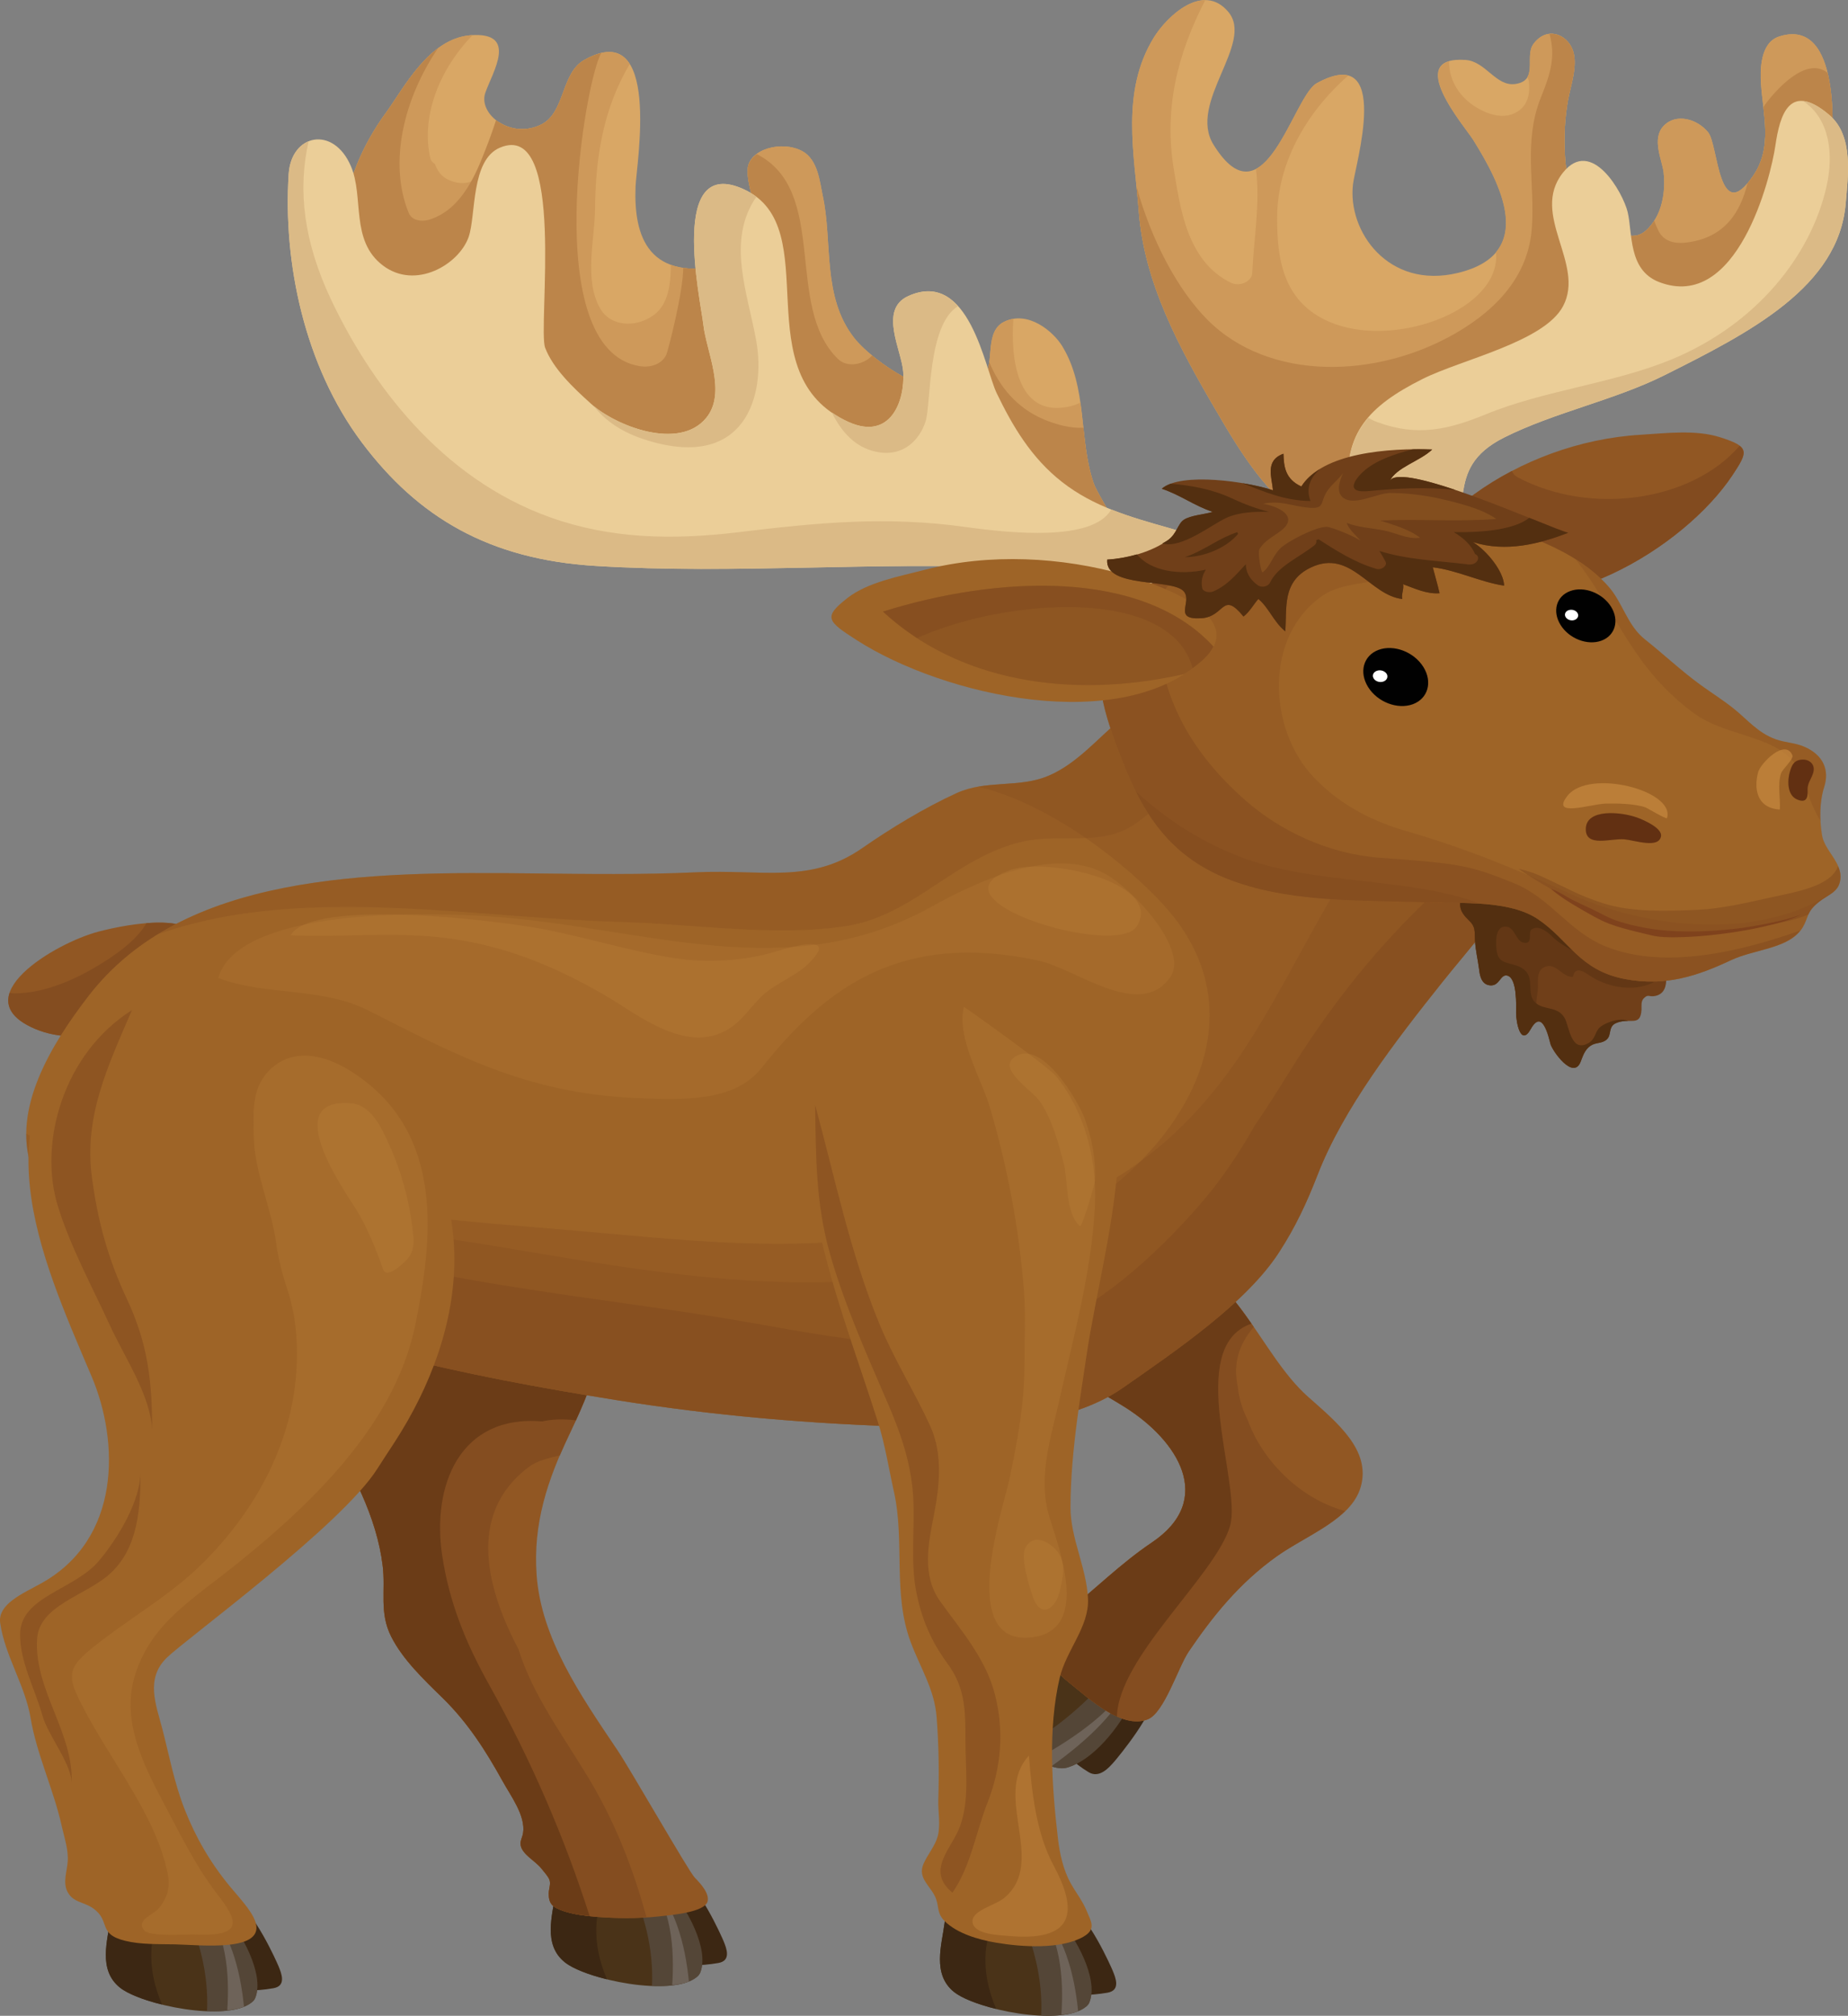 <?xml version="1.0" encoding="utf-8"?>
<!-- Generator: Adobe Illustrator 15.0.0, SVG Export Plug-In . SVG Version: 6.00 Build 0)  -->
<!DOCTYPE svg PUBLIC "-//W3C//DTD SVG 1.1//EN" "http://www.w3.org/Graphics/SVG/1.1/DTD/svg11.dtd">
<svg version="1.1" id="Layer_1" xmlns="http://www.w3.org/2000/svg" xmlns:xlink="http://www.w3.org/1999/xlink" x="0px" y="0px"
	 width="307.319px" height="335.069px" viewBox="0 0 307.319 335.069" enable-background="new 0 0 307.319 335.069"
	 xml:space="preserve">
<rect x="0" y="0" width="307.319" height="335.069" fill="#808080" stroke="none"/>
<g>
	<path fill="#915723" d="M5.928,171.06c3.774,1.586,8.833,1.662,12.201-0.116c5.732-3.013,14.284-7.001,15.124-12.845
		c0.991-6.941-11.762-4.593-16.898-3.238C9.129,156.756-6.296,165.948,5.928,171.06z"/>
	<path fill="#844D20" d="M2.434,165.119c5.519-0.026,10.995-2.76,15.068-5.359c2.553-1.632,5.438-3.809,6.838-6.312
		c4.864-0.386,9.521,0.359,8.913,4.65c-0.84,5.844-9.392,9.832-15.124,12.845c-3.368,1.778-8.427,1.702-12.201,0.116
		c-4.05-1.69-5.056-3.84-4.337-6.026C1.857,165.093,2.13,165.119,2.434,165.119z"/>
	<g>
		<g>
			<path fill="#3C2713" d="M120.312,322.613c0.5,1.221,1.345,3.296-0.86,3.679c-12.808,2.224-13.862-6.452-13.906-10.845
				c-0.021-3.029,3.293-5.913,7.129-4.059C116.167,313.071,120.111,322.135,120.312,322.613z"/>
			<path fill="#4A3318" d="M115.883,328.618c-4.145,3.403-18.392,0.442-21.973-2.461c-3.65-2.951-2.022-7.819-1.555-11.392
				c0.296-2.226-0.049-3.122,3.138-3.354c2.661-0.193,5.313,0.789,8.003,0.626c3.816-0.261,5.348-0.912,7.875,1.922
				c2.787,3.112,6.595,9.981,5.101,13.874C116.357,328.142,116.15,328.397,115.883,328.618z"/>
			<path fill="#3C2713" d="M92.356,314.766c0.296-2.226-0.049-3.122,3.138-3.354c2.179-0.147,4.351,0.436,6.539,0.581
				c-1.765,2.405-2.682,5.459-2.829,7.566c-0.245,3.326,0.456,6.451,1.735,9.453c-3.069-0.768-5.74-1.81-7.028-2.854
				C90.26,323.206,91.888,318.338,92.356,314.766z"/>
			<path opacity="0.67" fill="#5A5046" d="M104.285,311.965c3.237-0.264,4.756-0.633,7.087,1.994
				c2.787,3.112,6.595,9.981,5.101,13.874c-0.115,0.309-0.322,0.564-0.589,0.785c-1.491,1.223-4.309,1.626-7.458,1.493
				C108.71,323.912,107.152,317.917,104.285,311.965z"/>
			<path fill="#6E6359" d="M107.613,311.832c0.034,0.008,0.065-0.007,0.094,0c4.562,4.853,6.23,11.272,6.857,17.545
				c-0.773,0.305-1.739,0.48-2.776,0.587C112.2,323.662,111.614,316.957,107.613,311.832z"/>
		</g>
		<path fill="#915723" d="M97.167,232.902c-0.797,1.931-1.644,3.756-2.442,5.426c-3.715,7.735-6.093,14.963-5.484,23.459
			c0.75,10.537,7.267,19.971,13.461,29.159c2.079,3.09,11.838,20.122,12.821,21.14c0.968,0.979,2.478,2.621,2.151,3.962
			c-0.462,1.845-6.222,2.29-8.104,2.504c-3.497,0.374-7.077,0.338-10.593,0.054c-1.691-0.146-3.558-0.399-5.103-0.894
			c-2.021-0.658-2.635-1.265-2.615-2.997c0.001-0.69,0.351-1.513,0.133-2.201c-0.202-0.615-0.887-1.315-1.305-1.861
			c-1.005-1.325-3.273-2.387-3.504-3.983c-0.101-0.709,0.311-1.323,0.41-1.995c0.421-2.889-2.013-6.086-3.467-8.712
			c-2.667-4.819-5.682-9.589-9.919-13.727c-3.247-3.173-6.642-6.418-8.558-10.217c-2.014-3.995-0.897-7.657-1.408-11.771
			c-0.992-8.095-5.043-15.727-9.533-23.021c-4.203-6.832-8.707-13.646-14.803-19.639c-2.203-2.156-4.905-3.473-5.658-6.292
			c-3.529-13.186,21.06-21.618,34.864-19.736c11.313,1.536,22.025,9.39,28.329,16.486
			C102.907,214.869,100.519,224.769,97.167,232.902z"/>
		<path fill="#844D20" d="M68.511,191.561c11.313,1.536,22.025,9.39,28.329,16.486c0.383,0.411,0.717,0.848,1.029,1.294
			c0.012,0.003,0.022,0.032,0.028,0.035c0.887,1.273,1.505,2.616,1.935,4.023c1.232,4.368,0,8.894-0.972,13.468
			c-0.12,0.536-0.137,1.128-0.105,1.739c-0.479,1.465-1.014,2.908-1.589,4.296c-0.797,1.931-1.644,3.756-2.442,5.426
			c-0.583,1.207-1.107,2.403-1.624,3.583c-1.892,0.458-3.822,0.896-5.187,1.942c-10.529,7.956-6.769,20.651-1.669,30.336
			c2.302,7.51,7.509,14.49,11.705,21.474c4.48,7.479,7.412,15.177,9.568,23.043c-2.848,0.183-5.715,0.132-8.542-0.101
			c-1.691-0.146-3.558-0.399-5.103-0.894c-2.021-0.658-2.635-1.265-2.615-2.997c0.001-0.69,0.351-1.513,0.133-2.201
			c-0.202-0.615-0.887-1.315-1.305-1.861c-1.005-1.325-3.273-2.387-3.504-3.983c-0.101-0.709,0.311-1.323,0.41-1.995
			c0.421-2.889-2.013-6.086-3.467-8.712c-2.667-4.819-5.682-9.589-9.919-13.727c-3.247-3.173-6.642-6.418-8.558-10.217
			c-2.014-3.995-0.897-7.657-1.408-11.771c-0.992-8.095-5.043-15.727-9.533-23.021c-4.203-6.832-8.707-13.646-14.803-19.639
			c-2.203-2.156-4.905-3.473-5.658-6.292C30.118,198.111,54.707,189.679,68.511,191.561z"/>
		<path fill="#6B3C17" d="M68.511,191.561c11.313,1.536,22.025,9.39,28.329,16.486c6.066,6.822,3.679,16.722,0.326,24.855
			c-0.453,1.093-0.924,2.153-1.391,3.187c-2.11-0.26-3.971-0.186-5.612,0.178c-13.765-1.154-18.35,10.702-16.634,22.241
			c1.155,7.716,3.837,14.426,7.8,21.508c6.981,12.516,12.521,25.337,16.728,38.482c-1.434-0.16-2.915-0.383-4.184-0.786
			c-2.021-0.658-2.635-1.265-2.615-2.997c0.001-0.69,0.351-1.513,0.133-2.201c-0.202-0.615-0.887-1.315-1.305-1.861
			c-1.005-1.325-3.273-2.387-3.504-3.983c-0.101-0.709,0.311-1.323,0.41-1.995c0.421-2.889-2.013-6.086-3.467-8.712
			c-2.667-4.819-5.682-9.589-9.919-13.727c-3.247-3.173-6.642-6.418-8.558-10.217c-2.014-3.995-0.897-7.657-1.408-11.771
			c-0.992-8.095-5.043-15.727-9.533-23.021c-4.203-6.832-8.707-13.646-14.803-19.639c-2.203-2.156-4.905-3.473-5.658-6.292
			C30.118,198.111,54.707,189.679,68.511,191.561z"/>
	</g>
	<g>
		<g>
			<path fill="#3C2713" d="M185.332,292.781c-0.918,1.055-2.513,2.869-4.284,1.799c-10.314-6.226-2.132-12.301,2.313-15.074
				c3.076-1.92,8.09-1.758,8.604,1.681C192.442,284.328,185.708,292.352,185.332,292.781z"/>
			<path fill="#4A3318" d="M176.434,293.924c-6.069-0.33-11.996-10.672-11.297-14.607c0.71-4.026,6.705-6.114,10.639-8.091
				c2.451-1.215,3.154-1.994,5.379-0.233c1.867,1.466,2.543,3.644,4.408,5.139c2.645,2.117,4.277,2.626,2.979,5.889
				c-1.429,3.619-6.028,10.21-10.935,11.75C177.218,293.896,176.83,293.942,176.434,293.924z"/>
			<path fill="#3C2713" d="M175.776,271.226c2.451-1.215,3.154-1.994,5.379-0.233c1.531,1.197,2.291,2.868,3.523,4.254
				c-3.564,0.455-7.242,1.827-9.478,3.055c-3.539,1.943-6.294,4.332-8.546,6.979c-1.156-2.311-1.767-4.548-1.518-5.963
				C165.847,275.29,171.842,273.202,175.776,271.226z"/>
			<path opacity="0.67" fill="#5A5046" d="M186.12,276.568c2.305,1.75,3.619,2.422,2.422,5.451
				c-1.429,3.619-6.028,10.21-10.935,11.75c-0.389,0.126-0.777,0.173-1.173,0.154c-2.193-0.133-4.358-1.554-6.201-3.499
				C176.727,286.697,181.855,281.998,186.12,276.568z"/>
			<path fill="#6E6359" d="M188.348,278.46c0.011,0.021,0.051,0.039,0.062,0.061c-2.093,5.747-7.572,10.775-13.57,15.08
				c-0.807-0.259-1.585-0.73-2.348-1.266C179.187,288.614,185.63,284.058,188.348,278.46z"/>
		</g>
		<path fill="#915723" d="M175.264,213.488c4.406-4.078,11.053-8.139,18.189-5.961c12.328,3.751,16.04,17.473,24.039,24.613
			c4.809,4.27,10.584,8.9,8.781,15.065c-1.573,5.388-8.955,7.951-13.899,11.457c-6.3,4.467-10.737,10.047-14.681,15.844
			c-1.77,2.617-4.061,10.181-6.827,11.287c-4.339,1.742-9.982-3.669-12.853-5.931c-4.963-3.893-5.759-7.906-0.663-11.926
			c4.739-3.732,9.031-8.067,14.203-11.539c10.598-7.133,4.323-16.945-4.448-22.48c-8.284-5.212-21.575-10.848-12.598-19.696
			C174.75,213.975,175.001,213.731,175.264,213.488z"/>
		<path fill="#844D20" d="M191.554,256.398c10.598-7.133,4.323-16.945-4.448-22.48c-8.284-5.212-21.575-10.848-12.598-19.696
			c0.241-0.247,0.493-0.49,0.756-0.733c4.406-4.078,11.053-8.139,18.189-5.961c7.015,2.139,11.237,7.51,15.044,13.045
			c-2.55,2.982-3.45,6.167-2.663,9.902c0.197,1.881,0.748,3.777,1.643,5.532c1.387,3.818,3.916,7.438,7.276,10.328
			c2.69,2.318,5.759,3.961,8.919,4.831c-3.004,2.938-7.761,4.988-11.298,7.497c-6.3,4.467-10.737,10.047-14.681,15.844
			c-1.77,2.617-4.061,10.181-6.827,11.287c-4.339,1.742-9.982-3.669-12.853-5.931c-4.963-3.893-5.759-7.906-0.663-11.926
			C182.09,264.205,186.382,259.87,191.554,256.398z"/>
		<path fill="#6B3C17" d="M191.554,256.398c10.598-7.133,4.323-16.945-4.448-22.48c-8.284-5.212-21.575-10.848-12.598-19.696
			c0.241-0.247,0.493-0.49,0.756-0.733c4.406-4.078,11.053-8.139,18.189-5.961c6.78,2.057,10.952,7.148,14.664,12.493
			c-11.249,3.834-1.529,26.722-3.571,33.656c-2.406,8.18-18.556,21.763-18.799,31.65c-2.995-1.354-5.919-4.029-7.733-5.464
			c-4.963-3.893-5.759-7.906-0.663-11.926C182.09,264.205,186.382,259.87,191.554,256.398z"/>
	</g>
	<path fill="#9E6427" d="M252.11,146.086c0.09-0.2,0.183-0.41,0.267-0.62c2.136-5.151-0.084-9.277-5.915-12.036
		c-4.581-2.154-10.863-5.345-16.181-6.538c-9.913-2.224-12.358-9.214-20.114-12.793c-8.673-3.993-18.032,0.746-23.894,5.555
		c-3.618,2.97-7.187,7.313-11.93,9.306c-4.936,2.083-10.297,0.606-15.273,2.877c-5.304,2.413-11.069,5.93-15.641,9.111
		c-8.618,6.015-16.543,3.534-27.666,4.046c-9.052,0.42-18.124,0.285-27.193,0.185c-27.635-0.321-58.118-0.051-73.873,20.402
		c-6.251,8.109-12.746,18.823-9.446,28.446c2.742,8.009,16.747,14.159,25.351,18.551c21.503,11.005,46.783,16.1,71.81,20.132
		c16.314,2.618,32.86,4.035,49.518,4.469c11.88,0.308,25.683-0.13,34.803-6.5c8.977-6.267,20.54-14.12,25.978-22.531
		c2.73-4.199,4.633-8.306,6.413-12.893c4.273-11.007,12.93-22.215,20.701-31.962C244.278,157.7,249.317,152.405,252.11,146.086z"/>
	<path opacity="0.3" fill="#824B1F" d="M197.931,129.856c-3.557,2.042-5.967,4.935-9.258,7.17
		c-5.607,3.779-12.372,1.43-18.594,2.864c-11.241,2.573-18.072,12.253-29.246,14.02c-11.631,1.857-25.506-0.321-37.403-0.654
		c-20.971-0.568-43.029-4.449-63.879-1.249c-4.728,0.732-9.153,1.837-13.307,3.283c16.729-10.24,40.421-10.366,62.325-10.112
		c9.069,0.101,18.142,0.235,27.193-0.185c11.123-0.512,19.048,1.969,27.666-4.046c4.571-3.182,10.337-6.698,15.641-9.111
		c4.977-2.271,10.338-0.794,15.273-2.877c4.743-1.993,8.312-6.336,11.93-9.306c5.861-4.809,15.221-9.548,23.894-5.555
		c3.766,1.747,6.284,4.283,9.015,6.702C211.468,122.645,204.556,126.044,197.931,129.856z"/>
	<path opacity="0.3" fill="#824B1F" d="M8.688,180.983c9.323,7.491,21.141,13.235,34.576,16.623
		c16.815,4.23,34.219,5.409,51.698,6.894c18.617,1.582,35.51,3.74,54.142,0.764c12.874-2.058,27.174-3.479,37.591-10.179
		c8.763-5.632,15.146-12.967,20.265-20.752c9.694-14.76,16.138-32.104,29.333-45.503c3.622,1.438,7.251,3.215,10.169,4.6
		c5.831,2.759,8.051,6.885,5.915,12.036c-0.084,0.21-0.177,0.42-0.267,0.62c-2.793,6.319-7.832,11.614-12.287,17.206
		c-7.771,9.747-16.428,20.955-20.701,31.962c-1.78,4.587-3.683,8.693-6.413,12.893c-5.438,8.411-17.001,16.265-25.978,22.531
		c-9.12,6.37-22.923,6.808-34.803,6.5c-16.657-0.434-33.203-1.851-49.518-4.469c-25.026-4.032-50.307-9.127-71.81-20.132
		c-7.713-3.94-19.726-9.284-24.116-16.104C6.077,191.239,6.75,185.915,8.688,180.983z"/>
	<path opacity="0.3" fill="#824B1F" d="M29.781,199.711c16.242,3.852,34.077,4.375,50.771,7.124
		c27.148,4.476,60.615,11.285,86.89,0.738c26.023-10.442,44.933-36.399,26.084-57.131c-6.002-6.569-18.418-16.673-30.854-19.681
		c3.904-0.686,7.909-0.217,11.671-1.803c4.743-1.993,8.312-6.336,11.93-9.306c5.861-4.809,15.221-9.548,23.894-5.555
		c7.756,3.579,10.201,10.569,20.114,12.793c5.317,1.193,11.6,4.384,16.181,6.538c5.831,2.759,8.051,6.885,5.915,12.036
		c-0.084,0.21-0.177,0.42-0.267,0.62c-2.793,6.319-7.832,11.614-12.287,17.206c-7.771,9.747-16.428,20.955-20.701,31.962
		c-1.78,4.587-3.683,8.693-6.413,12.893c-5.438,8.411-17.001,16.265-25.978,22.531c-9.12,6.37-22.923,6.808-34.803,6.5
		c-16.657-0.434-33.203-1.851-49.518-4.469c-25.026-4.032-50.307-9.127-71.81-20.132c-8.604-4.392-22.608-10.542-25.351-18.551
		c-0.633-1.831-0.9-3.707-0.883-5.604C12.269,193.097,20.451,197.504,29.781,199.711z"/>
	<path opacity="0.54" fill="#824B1F" d="M10.266,186.792c0.345-1.156,0.674-2.317,1.06-3.461c2.229,2.896,4.923,5.548,7.922,7.81
		c0.982,0.745,2.123,0.92,3.161,0.729c1.517,1.389,3.226,2.733,5.204,4.004c23.995,15.51,62.013,18.298,91.622,23.043
		c15.196,2.437,34.596,7.157,50.031,3.233c12.089-3.08,23.317-13.978,30.087-21.701c3.684-4.227,6.66-8.681,9.253-13.258
		c2.01-2.938,3.862-5.871,5.587-8.663c6.26-10.083,13.168-19.218,22.209-28.051c4.82-4.707,9.715-9.386,14.185-14.275
		c2.592,2.49,3.302,5.611,1.79,9.265c-0.084,0.21-0.177,0.42-0.267,0.62c-2.793,6.319-7.832,11.614-12.287,17.206
		c-7.771,9.747-16.428,20.955-20.701,31.962c-1.78,4.587-3.683,8.693-6.413,12.893c-5.438,8.411-17.001,16.265-25.978,22.531
		c-9.12,6.37-22.923,6.808-34.803,6.5c-16.657-0.434-33.203-1.851-49.518-4.469c-25.026-4.032-50.307-9.127-71.81-20.132
		c-6.991-3.578-17.556-8.296-22.736-14.248C8.475,194.46,9.328,190.615,10.266,186.792z"/>
	<path fill="#703F19" d="M267.551,172.294c-0.075,0.174-0.187,0.335-0.343,0.482c-0.812,0.744-1.811,0.44-2.708,1.057
		c-0.969,0.654-1.29,1.755-1.645,2.661c-1.221,3.098-4.68-1.767-5.017-2.958c-0.284-1.052-1.329-5.995-3.257-2.521
		c-1.703,3.078-2.459-1.154-2.459-2.646c0-0.988,0.247-5.908-1.53-6.22c-1.118-0.196-1.209,1.789-2.804,1.637
		c-1.552-0.146-1.723-1.896-1.832-2.784c-0.195-1.505-0.574-3.04-0.665-4.608c-0.103-1.59,0.18-2.27-1.05-3.442
		c-1.477-1.42-1.794-2.456-0.995-4.34c0.843-1.975,1.37-5.186,4.336-6.053c2.722-0.795,6.294,1.002,8.668,1.871
		c4.424,1.609,10.077,3.262,13.79,5.767c3.235,2.183,5.846,5.332,6.412,8.611c0.267,1.573,1.809,6.063-1.139,6.729
		c-1.132,0.255-1.172-0.393-1.962,0.411c-0.502,0.502-0.341,1.32-0.372,1.914c-0.185,2.93-1.971,1.207-4.24,2.202
		C267.663,170.535,267.863,171.516,267.551,172.294z"/>
	<path opacity="0.46" fill="#532F10" d="M243.248,148.611c0.843-1.975,1.37-5.186,4.336-6.053c2.722-0.795,6.294,1.002,8.668,1.871
		c4.424,1.609,10.077,3.262,13.79,5.767c3.235,2.183,5.846,5.332,6.412,8.611c0.115,0.639,0.426,1.781,0.57,2.945
		c-3.257,3.519-9.228,2.87-12.912,0.243c-1.096-0.772-2.248-1.189-2.521,0.363c-1.774,0.194-2.809-2.504-4.779-1.604
		c-1.47,0.666-0.938,2.8-1.092,3.868c-0.269,1.775-0.378,3.411-0.084,5.238c-0.317,0.123-0.669,0.464-1.054,1.154
		c-1.703,3.078-2.459-1.154-2.459-2.646c0-0.988,0.247-5.908-1.53-6.22c-1.118-0.196-1.209,1.789-2.804,1.637
		c-1.552-0.146-1.723-1.896-1.832-2.784c-0.195-1.505-0.574-3.04-0.665-4.608c-0.103-1.59,0.18-2.27-1.05-3.442
		C242.766,151.531,242.449,150.495,243.248,148.611z"/>
	<path fill="#532F10" d="M243.248,148.611c0.772-1.797,1.285-4.577,3.59-5.737c6.025,1.768,12.817,5.148,16.401,9.038
		c1.736,1.881,3.731,2.677,6.102,4.085c1.418,0.835,4.743,2.871,2.63,4.356c-1.451,1.006-5.754-0.517-7.145-1.022
		c-2.695-0.975-5.067-2.013-6.876-3.827c-0.645-0.656-2.235-1.852-3.302-0.969c-0.577,0.499,0.402,2.567-1.381,2.127
		c-1.142-0.274-1.321-2.34-2.622-2.6c-2.211-0.452-1.911,3.197-1.703,4.24c0.431,2.234,2.51,1.506,4.296,2.708
		c2.164,1.458,0.471,4.082,2.052,5.616c1.427,1.369,3.659,0.527,4.876,2.545c0.812,1.326,1.015,5.916,4.006,4.204
		c1.137-0.654,1.044-1.777,1.824-2.563c0.59-0.564,1.945-1.107,2.959-1.269c0.773-0.121,1.337-0.041,1.791,0.161
		c-0.592,0.006-1.269,0.039-2.005,0.359c-1.078,0.471-0.878,1.451-1.189,2.229c-0.075,0.174-0.187,0.335-0.343,0.482
		c-0.812,0.744-1.811,0.44-2.708,1.057c-0.969,0.654-1.29,1.755-1.645,2.661c-1.221,3.098-4.68-1.767-5.017-2.958
		c-0.284-1.052-1.329-5.995-3.257-2.521c-1.703,3.078-2.459-1.154-2.459-2.646c0-0.988,0.247-5.908-1.53-6.22
		c-1.118-0.196-1.209,1.789-2.804,1.637c-1.552-0.146-1.723-1.896-1.832-2.784c-0.195-1.505-0.574-3.04-0.665-4.608
		c-0.103-1.59,0.18-2.27-1.05-3.442C242.766,151.531,242.449,150.495,243.248,148.611z"/>
	<path fill="#D9A765" d="M110.58,82.267c-2.16,0.157-4.307,0.307-6.47,0.448c-6.629,0.404-12.487,0.316-17.969-2.807
		c-11.854-6.763-25.08-18.21-28.545-29.381c-1.429-4.644-1.179-9.329-0.601-14.079c0.762-6.277,3.206-12.26,7.228-17.765
		c2.925-3.998,7.081-12.289,14.04-12.824c8.008-0.605,3.641,6.132,2.452,9.544c-1.25,3.589,4.271,7.85,9.346,5.268
		c3.934-1.997,3.225-8.528,7.105-10.704c12.879-7.252,8.677,17.284,8.526,21.021c-0.331,8.395,2.116,16.106,15.444,12.967
		c9.08-2.137,2.883-10.827,3.199-15.865c0.208-3.273,5.647-4.816,9.088-2.967c2.626,1.429,2.918,5.223,3.396,7.422
		c1.672,7.651-0.167,16.772,5.247,23.649c3.313,4.22,16.501,13.38,21.604,6.547c1.784-2.394-0.025-7.644,3.342-9.27
		c3.968-1.922,8.137,1.626,9.62,4.039c4.271,6.942,2.738,15.473,5.222,22.766c0.931,2.732,6.766,10.208,3.959,12.484
		c-2.294,1.855-9.767,0.574-12.313-0.171c-2.588-0.786-4.888-2.468-7.495-3.335c-9.124-3.037-18.522-6.307-28.387-7.406
		C128.538,80.854,119.577,81.585,110.58,82.267z"/>
	<path fill="#CE995A" d="M56.996,36.448c0.762-6.277,3.206-12.26,7.228-17.765c2.925-3.998,7.081-12.289,14.04-12.824
		c0.113-0.012,0.203,0,0.314-0.006c-5.549,5.729-8.58,13.472-7.028,20.419c0.098,0.44,0.397,0.76,0.778,0.982
		c0.412,1.143,1.086,2.103,2.194,2.606c5.922,2.735,8.086-4.816,8.37-9.629c1.855,1.271,4.553,1.761,7.169,0.438
		c3.934-1.997,3.225-8.528,7.105-10.704c3.886-2.188,6.2-1.48,7.561,0.675c-4.477,7.526-5.702,15.71-5.769,24.024
		c-0.042,5.101-1.895,11.829,0.854,16.621c1.75,3.037,5.981,3.242,8.937,1.06c2.423-1.786,2.813-5.26,2.813-8.324
		c2.284,0.845,5.394,0.929,9.575-0.068c9.08-2.137,2.883-10.827,3.199-15.865c0.208-3.273,5.647-4.816,9.088-2.967
		c2.626,1.429,2.918,5.223,3.396,7.422c1.672,7.651-0.167,16.772,5.247,23.649c3.313,4.22,16.501,13.38,21.604,6.547
		c1.784-2.394-0.025-7.644,3.342-9.27c0.499-0.23,1.012-0.395,1.508-0.481c-0.496,6.747,0.678,16.023,8.701,14.694
		c0.974-0.155,1.778-0.419,2.439-0.759c0.643,4.504,0.751,9.13,2.193,13.351c0.931,2.732,6.766,10.208,3.959,12.484
		c-2.294,1.855-9.767,0.574-12.313-0.171c-2.588-0.786-4.888-2.468-7.495-3.335c-9.124-3.037-18.522-6.307-28.387-7.406
		c-9.081-0.993-18.042-0.263-27.039,0.419c-2.16,0.157-4.307,0.307-6.47,0.448c-6.629,0.404-12.487,0.316-17.969-2.807
		c-11.854-6.763-25.08-18.21-28.545-29.381C56.167,45.884,56.417,41.198,56.996,36.448z"/>
	<g>
		<path fill="#3C2713" d="M185.032,327.551c0.504,1.218,1.351,3.288-0.852,3.676c-12.815,2.214-13.866-6.465-13.906-10.845
			c-0.029-3.024,3.29-5.92,7.124-4.054C180.887,318.02,184.829,327.056,185.032,327.551z"/>
		<path fill="#4A3318" d="M180.611,333.551c-4.153,3.396-18.398,0.438-21.975-2.456c-3.646-2.953-2.021-7.819-1.562-11.401
			c0.292-2.214-0.05-3.122,3.141-3.349c2.661-0.176,5.315,0.782,7.998,0.612c3.818-0.237,5.361-0.898,7.887,1.932
			c2.778,3.121,6.593,9.99,5.092,13.879C181.082,333.08,180.881,333.339,180.611,333.551z"/>
		<path fill="#3C2713" d="M157.075,319.693c0.292-2.214-0.05-3.122,3.141-3.349c2.183-0.155,4.349,0.438,6.541,0.573
			c-1.769,2.409-2.687,5.459-2.835,7.563c-0.241,3.323,0.466,6.457,1.741,9.445c-3.072-0.747-5.735-1.793-7.026-2.831
			C154.991,328.142,156.615,323.275,157.075,319.693z"/>
		<path opacity="0.67" fill="#5A5046" d="M169.007,316.903c3.233-0.268,4.754-0.636,7.093,1.985
			c2.778,3.121,6.593,9.99,5.092,13.879c-0.11,0.313-0.311,0.571-0.581,0.783c-1.5,1.225-4.31,1.611-7.461,1.49
			C173.431,328.844,171.867,322.837,169.007,316.903z"/>
		<path fill="#6E6359" d="M172.332,316.764c0.029,0,0.078,0,0.102,0c4.555,4.85,6.235,11.271,6.854,17.535
			c-0.78,0.314-1.747,0.49-2.779,0.602C176.926,328.583,176.33,321.893,172.332,316.764z"/>
	</g>
	<g>
		<path fill="#3C2713" d="M46.314,326.813c0.504,1.221,1.347,3.299-0.856,3.672c-12.81,2.226-13.863-6.444-13.904-10.824
			c-0.025-3.037,3.282-5.924,7.118-4.064C42.17,317.277,46.111,326.323,46.314,326.813z"/>
		<path fill="#4A3318" d="M41.887,332.818c-4.142,3.399-18.395,0.434-21.965-2.454c-3.648-2.958-2.027-7.822-1.555-11.402
			c0.289-2.226-0.06-3.123,3.131-3.346c2.658-0.188,5.307,0.778,7.995,0.606c3.824-0.236,5.362-0.892,7.878,1.932
			c2.793,3.121,6.604,9.992,5.103,13.878C42.368,332.345,42.161,332.602,41.887,332.818z"/>
		<path fill="#3C2713" d="M18.368,318.962c0.289-2.226-0.06-3.123,3.131-3.346c2.183-0.157,4.343,0.438,6.536,0.571
			c-1.767,2.411-2.684,5.461-2.835,7.558c-0.239,3.32,0.47,6.461,1.749,9.452c-3.077-0.747-5.745-1.793-7.026-2.833
			C16.274,327.406,17.895,322.542,18.368,318.962z"/>
		<path opacity="0.67" fill="#5A5046" d="M30.295,316.169c3.229-0.275,4.753-0.632,7.076,1.985
			c2.793,3.121,6.604,9.992,5.103,13.878c-0.106,0.313-0.313,0.569-0.587,0.786c-1.489,1.223-4.307,1.609-7.457,1.486
			C34.715,328.119,33.155,322.117,30.295,316.169z"/>
		<path fill="#6E6359" d="M33.611,316.025c0.036,0,0.076-0.006,0.109,0c4.546,4.859,6.229,11.277,6.854,17.535
			c-0.778,0.318-1.747,0.494-2.777,0.604C38.213,327.862,37.613,321.155,33.611,316.025z"/>
	</g>
	<path fill="#BC854A" d="M56.996,36.448c0.762-6.277,3.206-12.26,7.228-17.765c2.069-2.828,4.76-7.798,8.615-10.666
		c-5.678,8.353-8.284,19.045-4.871,27.37c0.504,1.237,2.069,1.558,3.513,1.097c5.405-1.744,7.727-7.728,9.244-11.601
		c0.637-1.611,1.234-3.261,1.771-4.915c1.856,1.474,4.775,2.122,7.565,0.702c3.934-1.997,3.225-8.528,7.105-10.704
		c1.055-0.596,1.993-0.96,2.828-1.157c-2.687,4.385-10.399,49.261,6.338,52.046c2.017,0.337,3.84-0.442,4.49-1.94
		c0.289-0.688,2.812-10.405,2.794-14.4c1.999,0.293,4.462,0.164,7.521-0.561c9.08-2.137,2.883-10.827,3.199-15.865
		c0.066-1.016,0.662-1.832,1.519-2.475c12.07,6.191,4.501,25.333,13.515,34.066c1.596,1.552,4.449,0.837,5.651-0.595
		c5.218,4.296,14.549,9.144,18.65,3.654c0.499-0.674,0.712-1.593,0.838-2.562c1.644,3.993,4.504,7.595,9.038,9.52
		c2.104,0.879,4.424,1.517,6.626,1.402c0.33,3.138,0.682,6.25,1.682,9.175c0.931,2.732,6.766,10.208,3.959,12.484
		c-2.294,1.855-9.767,0.574-12.313-0.171c-2.588-0.786-4.888-2.468-7.495-3.335c-9.124-3.037-18.522-6.307-28.387-7.406
		c-9.081-0.993-18.042-0.263-27.039,0.419c-2.16,0.157-4.307,0.307-6.47,0.448c-6.629,0.404-12.487,0.316-17.969-2.807
		c-11.854-6.763-25.08-18.21-28.545-29.381C56.167,45.884,56.417,41.198,56.996,36.448z"/>
	<path fill="#D9A765" d="M252.611,66.488c-5.762,2.469-12.747,4.472-17.308,8.272c-5.466,4.541-4.375,20.134-17.034,12.485
		c-7.564-4.561-12.119-12.333-15.968-18.896c-6.3-10.737-12.011-21.341-12.922-33.219c-0.729-9.508-3.039-19.864,2.487-28.867
		c2.233-3.622,8.219-9.248,12.382-4.31c4.443,5.221-6.806,15.105-2.436,22.106c8.442,13.608,13.205-8.077,17.172-10.236
		c12.569-6.854,6.401,13.557,6.021,16.766c-0.966,7.844,5.867,17.563,17.435,14.777c13.315-3.211,7.034-14.919,2.567-22.09
		c-1.42-2.28-11.678-14.039-1.276-13.312c3.346,0.237,5.025,4.438,8.243,4.001c3.971-0.551,1.513-4.574,3.02-6.642
		c2.194-3.002,5.563-1.69,6.547,0.998c0.909,2.473-0.344,5.92-0.78,8.301c-0.531,2.919-0.692,5.934-0.531,8.964
		c0.234,4.366,1.312,9.709,6.515,12.049c3.957,1.775,5.944,2.735,8.383-1c1.462-2.241,1.84-5.521,1.526-7.98
		c-0.256-2.093-2.026-5.571-0.011-7.712c2.062-2.195,5.591-1.191,7.416,1.048c1.725,2.124,1.662,15.766,7.485,7.23
		c3.288-4.799,1.643-10.109,1.308-15.256c-0.148-2.181-0.204-6.872,3.026-7.903c10.448-3.328,8.948,16.561,8.606,20.181
		c-0.754,7.981-3.475,16.866-10.994,22.792C282.509,57.695,266.036,60.763,252.611,66.488z"/>
	<path fill="#CE995A" d="M191.867,6.265c1.605-2.6,5.143-6.22,8.561-6.233c-4.72,9.131-6.899,18.234-5.199,28.27
		c1.013,5.966,2.071,15.07,9.429,18.674c1.577,0.785,3.534-0.257,3.588-1.572c0.262-5.838,1.346-11.568,0.619-17.324
		c4.354-2.271,7.421-12.783,10.121-14.253c2.352-1.29,4.039-1.608,5.237-1.281c-7.353,6.479-11.785,14.889-11.833,23.522
		c-0.03,6.7,0.77,14.633,9.684,17.82c10.705,3.826,27.611-2.64,26.708-11.974c4.118-4.955-0.347-13.119-3.772-18.635
		c-1.259-2.028-9.429-11.487-4.027-13.091c-0.077,2.897,1.543,5.854,4.54,7.67c1.724,1.029,4.163,1.974,6.306,0.979
		c2.399-1.119,2.635-3.437,2.41-5.364c-0.032-0.245-0.149-0.424-0.259-0.62c0.92-1.477-0.084-4.019,1.017-5.525
		c2.194-3.002,5.563-1.69,6.547,0.998c0.909,2.473-0.344,5.92-0.78,8.301c-0.531,2.919-0.692,5.934-0.531,8.964
		c0.234,4.366,1.312,9.709,6.515,12.049c3.957,1.775,5.944,2.735,8.383-1c1.462-2.241,1.84-5.521,1.526-7.98
		c-0.256-2.093-2.026-5.571-0.011-7.712c2.062-2.195,5.591-1.191,7.416,1.048c1.725,2.124,1.662,15.766,7.485,7.23
		c3.288-4.799,1.643-10.109,1.308-15.256c-0.148-2.181-0.204-6.872,3.026-7.903c10.448-3.328,8.948,16.561,8.606,20.181
		c-0.754,7.981-3.475,16.866-10.994,22.792c-10.981,8.658-27.455,11.726-40.88,17.451c-5.762,2.469-12.747,4.472-17.308,8.272
		c-5.466,4.541-4.375,20.134-17.034,12.485c-7.564-4.561-12.119-12.333-15.968-18.896c-6.3-10.737-12.011-21.341-12.922-33.219
		C188.65,25.624,186.34,15.268,191.867,6.265z"/>
	<path fill="#BC854A" d="M200.762,53.117c10.317,10.387,28.292,9.829,41.382,2.228c7.502-4.358,12.07-10.104,12.6-17.446
		c0.54-7.458-1.457-14.465,1.551-21.818c1.579-3.872,2.41-6.791,1.383-10.446c1.645-0.159,3.238,0.982,3.864,2.69
		c0.909,2.473-0.344,5.92-0.78,8.301c-0.531,2.919-0.692,5.934-0.531,8.964c0.234,4.366,1.312,9.709,6.515,12.049
		c3.933,1.762,5.927,2.714,8.343-0.941c0.228,0.57,0.45,1.146,0.722,1.682c0.769,1.562,2.363,2.179,4.479,1.951
		c6.69-0.729,9.197-5.308,10.321-9.876c0.293-0.34,0.603-0.746,0.935-1.229c2.464-3.609,2.152-7.498,1.702-11.394
		c0.073-0.113,0.134-0.239,0.21-0.354c1.818-2.488,6.889-8.236,10.468-5.365c1.285,5.255,0.754,12.145,0.561,14.135
		c-0.754,7.981-3.475,16.866-10.994,22.792c-10.981,8.658-27.455,11.726-40.88,17.451c-5.762,2.469-12.747,4.472-17.308,8.272
		c-5.466,4.541-4.375,20.134-17.034,12.485c-7.564-4.561-12.119-12.333-15.968-18.896c-6.3-10.737-12.011-21.341-12.922-33.219
		c-0.106-1.36-0.242-2.745-0.39-4.14C191.497,39.99,195.84,48.162,200.762,53.117z"/>
	<path fill="#EBCE98" d="M224.189,81.151c0.342,5.537,6.085,18.02,15.117,10.269c6.811-5.837,0.188-13.331,10.787-18.678
		c8.384-4.213,18.366-6.199,26.761-10.4c14.186-7.096,28.947-14.66,30.086-28.577c0.359-4.437,1.381-11.16-2.717-14.64
		c-6.601-5.618-8.227-0.099-8.983,5.084c-0.771,5.325-6.325,27.704-19.353,22.667c-5.16-2.004-4.371-8.109-5.21-11.629
		c-0.76-3.175-6.017-12.567-10.782-6.521c-5.487,6.955,3.754,15.104,0.051,22.141c-3.134,5.97-16.874,8.869-23.386,12.13
		C227.399,67.589,223.624,72.086,224.189,81.151z"/>
	<path fill="#DBBA86" d="M229.107,70.188c6.585,2.411,11.704,1.249,17.986-1.322c9.769-4.02,21.313-5.12,31.075-9.202
		c13.833-5.776,23.041-17.089,25.623-28.877c1.102-5.027,0.592-10.955-3.928-13.989c1.146,0.109,2.565,0.787,4.36,2.328
		c4.098,3.479,3.077,10.203,2.717,14.64c-1.139,13.917-15.901,21.481-30.086,28.577c-8.395,4.201-18.377,6.188-26.761,10.4
		c-10.6,5.347-3.977,12.841-10.787,18.678c-9.032,7.751-14.775-4.731-15.117-10.269c-0.316-5.054,0.775-8.672,3.342-11.694
		C228.019,69.721,228.525,69.983,229.107,70.188z"/>
	<path fill="#EBCE98" d="M169.149,94.435c5.929,0.282,11.431,0.545,17.04,2.177c4.967,1.43,12.762,5.258,16.999,0.638
		c4.227-4.618-3.975-8.146-8.721-9.467c-6.69-1.883-12.624-3.587-17.828-7.651c-5.172-4.033-8.277-9.37-10.885-14.765
		c-1.993-4.134-4.579-20.751-14.716-16.156c-4.976,2.27-1.059,9.076-0.832,12.622c0.306,4.843-2.124,11.395-9.032,8.338
		c-17.703-7.866-3.608-32.296-17.439-38.69c-12.625-5.828-7.263,18.204-6.771,22.476c0.513,4.549,3.936,11.294,0.469,15.517
		c-4.502,5.467-15.012,1.338-19.064-2.293c-3.125-2.79-6.426-5.979-7.713-9.379c-1.274-3.366,3.606-37.952-7.514-33.262
		c-4.885,2.057-3.962,11.288-5.209,14.851c-1.598,4.565-8.829,8.86-14.264,4.732c-5.47-4.151-3.087-11.354-5.328-16.534
		c-2.908-6.747-9.891-5.34-10.332,1.321c-0.947,14.65,2.579,31.882,12.193,44.673c9.299,12.374,21.098,19.404,38.84,20.483
		c23.371,1.438,46.514-0.783,69.838,0.354C168.973,94.419,169.058,94.429,169.149,94.435z"/>
	<path fill="#DBBA86" d="M125.772,56.707c1.588,8.908-1.763,21.515-18.101,16.498c-4.288-1.303-7.067-3.318-8.941-5.724
		c4.277,3.55,14.332,7.316,18.702,1.99c3.467-4.223,0.044-10.968-0.469-15.517c-0.491-4.271-5.854-28.304,6.771-22.476
		c0.769,0.357,1.443,0.772,2.053,1.24C120.737,39.97,124.379,48.845,125.772,56.707z"/>
	<path fill="#DBBA86" d="M153.934,70.009c-0.902,2.859-3.537,6.105-8.305,5.07c-3.585-0.779-5.622-3.431-6.995-5.909
		c-0.111-0.204-0.206-0.42-0.317-0.634c0.859,0.603,1.781,1.147,2.857,1.634c6.908,3.057,9.338-3.495,9.032-8.338
		c-0.227-3.546-4.144-10.353,0.832-12.622c3.619-1.638,6.281-0.561,8.29,1.675C154.21,53.987,154.853,67.045,153.934,70.009z"/>
	<path fill="#DBBA86" d="M48.008,28.908c0.196-2.836,1.566-4.708,3.313-5.422c-1.874,8.242-0.734,16.791,3.659,26.156
		c6.527,13.852,18.178,29.814,36.531,36.356c10.051,3.582,20.311,3.778,31.214,2.475c13.384-1.62,24.688-2.711,37.889-0.868
		c7.456,1.024,21.095,2.463,24.193-2.924c3.027,1.221,6.241,2.126,9.659,3.101c4.746,1.321,12.947,4.849,8.721,9.467
		c-4.237,4.62-12.032,0.792-16.999-0.638c-5.609-1.632-11.111-1.895-17.04-2.177c-0.091-0.006-0.176-0.016-0.27-0.016
		c-23.324-1.138-46.467,1.083-69.838-0.354c-17.742-1.079-29.541-8.109-38.84-20.483C50.587,60.79,47.061,43.559,48.008,28.908z"/>
	<path fill="#915723" d="M288.075,79.03c-7.863,11.813-29.746,25.699-47.459,18.442c-8.972-3.681-0.746-11.459,4.541-15.309
		c7.614-5.529,17.498-9.293,27.701-9.898c4.24-0.251,9.109-0.89,13.231,0.428C291.045,74.279,290.741,75.023,288.075,79.03z"/>
	<path fill="#824B1F" d="M245.157,82.164c1.95-1.419,4.061-2.715,6.278-3.879c0.16,0.417,0.477,0.803,0.99,1.078
		c12.248,6.437,28.969,3.912,36.862-5.254c1.27,0.989,0.599,2.192-1.213,4.921c-7.863,11.813-29.746,25.699-47.459,18.442
		C231.644,93.792,239.87,86.014,245.157,82.164z"/>
	<path fill="#9E6427" d="M242.375,85.552c4.812,1.032,9.627,2.604,14.396,4.671c4.199,1.817,7.937,4.147,10.672,7.222
		c2.46,2.771,3.134,6.491,6.127,8.854c3.126,2.481,6.038,5.239,9.313,7.611c1.81,1.31,3.624,2.44,5.384,3.842
		c2.212,1.747,4.055,4.085,7.032,5.132c1.539,0.562,3.242,0.575,4.745,1.235c3.301,1.436,4.178,4.001,3.313,6.71
		c-0.803,2.512-0.773,5.454-0.357,7.993c0.42,2.597,3.422,4.556,3.043,7.378c-0.273,2.099-1.861,2.39-3.535,3.701
		c-2.131,1.688-1.723,2.542-2.686,4.187c-2.139,3.646-7.902,3.613-11.956,5.513c-5.552,2.604-10.886,4.432-17.688,3.125
		c-7.57-1.473-9.217-6.444-14.407-9.935c-4.666-3.154-12.49-2.621-18.333-2.806c-10.463-0.347-21.611,0.055-31.43-3.214
		c-12.019-3.984-16.371-12.475-19.846-21.549c-2.356-6.161-4.724-13.35-2.451-19.759c1.947-5.5,9.097-9.34,14.744-12.754
		C212.265,84.367,227.306,82.336,242.375,85.552z"/>
	<path opacity="0.3" fill="#824B1F" d="M302.754,136.475c-1.434-2.309-2.108-4.618-3.307-7.766
		c-2.502-6.569-11.947-5.893-17.733-10.137c-10.132-7.469-12.554-16.127-19.191-24.94c-0.182-0.233-0.366-0.453-0.555-0.676
		c2.07,1.286,3.942,2.76,5.475,4.488c2.46,2.771,3.134,6.491,6.127,8.854c3.126,2.481,6.038,5.239,9.313,7.611
		c1.81,1.31,3.624,2.44,5.384,3.842c2.212,1.747,4.055,4.085,7.032,5.132c1.539,0.562,3.242,0.575,4.745,1.235
		c3.301,1.436,4.178,4.001,3.313,6.71C302.793,132.589,302.649,134.576,302.754,136.475z"/>
	<path opacity="0.3" fill="#824B1F" d="M183.709,105.463c1.947-5.5,9.097-9.34,14.744-12.754
		c13.812-8.342,28.853-10.373,43.921-7.157c0.825,0.184,1.649,0.403,2.465,0.604c-0.448,0.573-0.871,1.171-1.285,1.833
		c-3.637,5.872-7.351,7.281-15.965,8.744c-2.564,0.44-5.414,0.781-7.494,2.177c-10.019,6.741-9.179,22.291-1.702,30.2
		c3.939,4.171,8.924,7.118,15.273,8.976c10.222,2.962,18.324,6.322,27.657,10.563c13.194,5.981,31.84,7.628,43.745-0.55
		c-0.672,0.616-1.6,1.044-2.563,1.803c-2.131,1.688-1.723,2.542-2.686,4.187c-2.139,3.646-7.902,3.613-11.956,5.513
		c-5.552,2.604-10.886,4.432-17.688,3.125c-7.57-1.473-9.217-6.444-14.407-9.935c-4.666-3.154-12.49-2.621-18.333-2.806
		c-10.463-0.347-21.611,0.055-31.43-3.214c-12.019-3.984-16.371-12.475-19.846-21.549
		C183.804,119.061,181.437,111.872,183.709,105.463z"/>
	<path opacity="0.54" fill="#824B1F" d="M280.208,155.581c-4.414,0.018-8.773-0.921-12.499-2.742
		c-4.97-2.415-10.798-5.371-15.154-8.409c0.389,0.052,2.002,0.445,3.403,1.073c4.506,2.001,6.526,3.367,10.817,4.693
		c4.724,1.462,10.396,1.254,15.535,1.036c4.05-0.194,8.315-1.206,12.191-2.065c4.291-0.954,9.941-1.817,11.166-5.206
		c0.301,0.701,0.486,1.439,0.373,2.238c-0.273,2.099-1.861,2.39-3.535,3.701c-1.071,0.838-1.497,1.479-1.776,2.11
		c-0.039,0.015-0.084,0.036-0.1,0.046c-3.25,1.339-6.975,1.759-10.578,2.132C288.294,154.37,281.948,155.577,280.208,155.581z"/>
	<path opacity="0.54" fill="#824B1F" d="M183.709,105.463c1.947-5.5,9.097-9.34,14.744-12.754c0.191-0.117,0.389-0.213,0.585-0.329
		c-6.537,5.841-7.197,7.846-6.458,14.391c1.127,9.851,5.513,18.354,14.598,26.323c5.669,4.971,13.659,8.853,22.336,9.491
		c13.128,0.939,14.918,1.234,22.23,4.213c6.23,2.526,9.15,8.109,15.405,10.574c9.885,3.894,22.501,0.708,32.191-2.68
		c-2.41,3.008-7.679,3.113-11.477,4.907c-5.552,2.604-10.886,4.432-17.688,3.125c-7.57-1.473-9.217-6.444-14.407-9.935
		c-4.666-3.154-12.49-2.621-18.333-2.806c-10.463-0.347-21.611,0.055-31.43-3.214c-12.019-3.984-16.371-12.475-19.846-21.549
		C183.804,119.061,181.437,111.872,183.709,105.463z"/>
	<path opacity="0.54" fill="#824B1F" d="M205.782,142.251c12.554,5.008,28.219,3.386,40.391,7.967
		c-2.995-0.199-6.068-0.15-8.736-0.233c-10.463-0.347-21.611,0.055-31.43-3.214c-9.161-3.039-13.864-8.701-17.129-15.241
		C193.583,135.892,199.219,139.65,205.782,142.251z"/>
	<g>
		<path fill="#010101" d="M234.945,117.06c2.536-0.936,3.32-3.702,1.755-6.206c-1.569-2.493-4.888-3.767-7.434-2.84
			c-2.532,0.937-3.313,3.701-1.744,6.201C229.084,116.715,232.411,117.977,234.945,117.06z"/>
		<path fill="#FFFFFF" d="M230.065,113.283c0.593-0.214,0.827-0.801,0.526-1.29c-0.317-0.48-1.046-0.714-1.641-0.484
			c-0.581,0.213-0.817,0.786-0.512,1.266C228.75,113.283,229.485,113.498,230.065,113.283z"/>
	</g>
	<g>
		<path fill="#010101" d="M266.3,106.498c2.321-0.848,3.031-3.384,1.608-5.657c-1.433-2.277-4.472-3.447-6.782-2.596
			c-2.317,0.842-3.027,3.368-1.597,5.65C260.959,106.178,264,107.333,266.3,106.498z"/>
		<path fill="#FFFFFF" d="M261.855,103.047c0.534-0.2,0.751-0.719,0.475-1.161c-0.281-0.453-0.946-0.655-1.489-0.453
			c-0.538,0.181-0.752,0.718-0.467,1.155C260.657,103.037,261.321,103.249,261.855,103.047z"/>
	</g>
	<path fill="#623012" d="M270.16,139.519c-2.231-0.217-6.511,1.419-6.444-1.753c0.068-3.376,5.792-2.852,8.506-1.882
		c1.228,0.438,4.235,1.787,4.003,3.123C275.853,141.091,271.893,139.685,270.16,139.519z"/>
	<path fill="#623012" d="M301.557,128.372c-0.236,0.94-0.959,1.769-0.959,2.77c0.008,0.854,0.176,2.525-1.708,1.766
		c-1.843-0.759-1.61-3.487-1.206-4.743c0.271-0.848,0.568-1.772,1.886-1.894c1.262-0.124,2.068,0.672,2.053,1.572
		C301.623,128.025,301.6,128.191,301.557,128.372z"/>
	<path fill="#7F421C" d="M293.188,154.048c2.25-0.521,4.45-1.056,6.359-2.041c-1.714,0.658-3.574,1.08-5.529,1.48
		c-8.437,1.736-15.263,1.383-17.751,1.121c-2.471-0.26-4.572-0.713-6.76-1.353c-2.118-0.635-3.632-1.658-5.499-2.479
		c-0.798-0.353-1.542-0.737-2.307-1.099c-1.259-0.594-2.397-1.512-3.785-1.93c1.445,1.25,3.199,2.348,5.03,3.395
		c1.428,0.813,2.958,1.74,4.61,2.385c0.729,0.28,1.499,0.516,2.268,0.741c1.565,0.44,3.165,0.816,4.786,1.203
		c1.483,0.353,3.13,0.353,4.814,0.31C286.248,155.599,292.343,154.248,293.188,154.048z"/>
	<path fill="#9E6427" d="M142.461,106.401c14.463,9.282,44.114,16.07,57.827,3.046c6.934-6.601-5.644-11.714-13.075-13.848
		c-10.711-3.073-22.717-3.636-33.272-0.921c-4.379,1.132-9.615,2.074-13.018,4.726C136.84,102.601,137.561,103.249,142.461,106.401z
		"/>
	<path opacity="0.54" fill="#824B1F" d="M196.909,112.053c-0.016,0.008-0.033,0-0.059,0.008
		c-19.181,4.313-37.739,1.026-50.015-10.402c18.995-5.956,43.082-7.158,54.951,5.807c-0.322,0.659-0.789,1.314-1.498,1.982
		C199.253,110.438,198.119,111.294,196.909,112.053z"/>
	<path opacity="0.54" fill="#824B1F" d="M198.333,111.072c-3.695-13.694-31.115-11.619-45.836-5.016
		c-1.999-1.31-3.899-2.763-5.662-4.398c18.995-5.956,43.082-7.158,54.951,5.807c-0.322,0.659-0.789,1.314-1.498,1.982
		C199.667,110.036,199.012,110.562,198.333,111.072z"/>
	<path fill="#703F19" d="M260.796,88.559c-4.767,1.843-10.339,3.286-15.855,1.552c2.419,1.489,5.143,4.958,5.188,7.24
		c-3.937-0.588-7.754-2.551-11.86-3.056c0.337,1.348,0.81,2.898,1.129,4.316c-2.172,0.177-4.253-0.85-6.067-1.498
		c0.18,0.724-0.327,1.715-0.13,2.456c-5.414-0.602-8.536-8.346-15.146-5.265c-4.967,2.322-3.994,6.858-4.318,10.637
		c-1.931-1.559-2.696-3.896-4.477-5.378c-0.799,0.896-1.408,2.104-2.471,2.918c-3.579-4.375-3.058,0.053-7.023,0.286
		c-4.792,0.281-1.461-2.639-2.871-4.423c-1.771-2.248-13.178-0.467-12.77-5.323c3.551-0.217,7.476-1.321,10.152-3.274
		c1.431-1.052,1.584-2.672,2.584-3.343c1.164-0.768,3.475-0.892,4.823-1.319c-3.038-0.991-5.467-2.86-8.488-3.844
		c3.195-2.822,14.303-1.168,18.497,0.253c-0.159-2.081-1.413-4.939,1.744-6.073c0.066,2.107,0.27,4.207,2.977,5.445
		c3.534-5.641,14.646-6.414,21.758-6.149c-2.015,1.944-5.993,2.954-7.078,5.271C232.778,76.366,258.022,87.914,260.796,88.559z"/>
	<path fill="#532F10" d="M238.17,74.717c-2.015,1.944-5.993,2.954-7.078,5.271c0.701-1.509,5.476-0.388,11.002,1.469
		c-4.841-0.563-9.99-0.265-14.547,0.177c-2.801,0.255-2.954-0.817-1.614-2.439c1.744-2.124,4.89-3.372,7.866-4.2
		c0.386-0.107,0.759-0.214,1.146-0.305C236.077,74.66,237.161,74.689,238.17,74.717z"/>
	<path fill="#532F10" d="M217.927,83.279c-4.43-0.062-7.771-1.588-11.339-2.974c2.042,0.339,3.873,0.773,5.104,1.188
		c-0.159-2.081-1.413-4.939,1.744-6.073c0.066,2.107,0.27,4.207,2.977,5.445c0.726-1.176,1.798-2.114,3.077-2.896
		C217.847,79.479,217.152,81.151,217.927,83.279z"/>
	<path fill="#532F10" d="M203.963,86.07c-2.362,1.055-7.573,5.243-10.665,4.255c0.329-0.204,0.689-0.364,0.978-0.578
		c1.431-1.052,1.584-2.672,2.584-3.343c1.164-0.768,3.475-0.892,4.823-1.319c-3.038-0.991-5.467-2.86-8.488-3.844
		c0.388-0.347,0.894-0.609,1.482-0.841c3.5,0.307,6.908,0.916,10.163,2.43c2.087,0.973,4.125,1.736,6.204,2.259
		C208.517,85.022,206.05,85.143,203.963,86.07z"/>
	<path fill="#532F10" d="M201.581,90.421c1.447-0.822,2.767-1.5,4.194-1.968c0.021,0.102,0.056,0.207,0.105,0.307
		c-2.024,2.379-5.669,3.832-8.848,3.853C198.645,92.072,200.197,91.208,201.581,90.421z"/>
	<path fill="#532F10" d="M189.07,92.148c2.253,2.766,6.991,3.521,11.465,2.543c-0.555,0.859-0.842,1.837-0.612,3.052
		c0.112,0.633,1.202,0.839,1.833,0.57c2.381-1.013,3.844-2.854,5.418-4.528c0.025,1.237,0.55,2.426,1.945,3.464
		c0.712,0.524,1.782,0.247,2.098-0.427c1.262-2.705,4.87-4.188,7.358-6.176c0.33-0.264,0.385-0.57,0.313-0.839
		c0.125-0.049,0.25-0.112,0.376-0.17c2.971,1.894,5.985,3.847,9.613,4.917c0.861,0.254,1.866-0.522,1.548-1.17
		c-0.31-0.615-0.665-1.205-1.024-1.804c4.522,1.44,9.57,1.622,14.424,2.196c0.185,0.056,0.383,0.063,0.574,0.053
		c1.319,0.041,1.907-1.321,0.902-1.736c-0.642-1.518-1.937-2.682-3.538-3.644c5.027,0.09,10.106-0.454,12.556-2.374
		c3.215,1.294,5.719,2.306,6.479,2.482c-4.767,1.843-10.339,3.286-15.855,1.552c2.419,1.489,5.143,4.958,5.188,7.24
		c-3.937-0.588-7.754-2.551-11.86-3.056c0.337,1.348,0.81,2.898,1.129,4.316c-2.172,0.177-4.253-0.85-6.067-1.498
		c0.18,0.724-0.327,1.715-0.13,2.456c-5.414-0.602-8.536-8.346-15.146-5.265c-4.967,2.322-3.994,6.858-4.318,10.637
		c-1.931-1.559-2.696-3.896-4.477-5.378c-0.799,0.896-1.408,2.104-2.471,2.918c-3.579-4.375-3.058,0.053-7.023,0.286
		c-4.792,0.281-1.461-2.639-2.871-4.423c-1.771-2.248-13.178-0.467-12.77-5.323C185.748,92.92,187.447,92.613,189.07,92.148z"/>
	<path fill="#9E6427" d="M179.099,236.222c-0.613,4.755-1.063,9.514-1.078,14.271c-0.023,5.188,2.705,10.137,2.913,15.294
		c0.188,4.636-3.649,8.573-4.709,13.109c-1.984,8.479-1.291,18.12-0.296,26.662c0.287,2.491,0.867,5.215,2.14,7.5
		c0.901,1.618,1.975,2.929,2.665,4.621c0.688,1.69,1.646,2.997-0.612,4.271c-3.735,2.098-10.158,1.692-14.41,0.975
		c-3.135-0.525-6.566-1.582-8.597-3.572c-1.3-1.293-0.947-2.26-1.431-3.66c-0.74-2.133-3.187-3.389-2.108-5.882
		c0.671-1.538,1.929-2.973,2.36-4.569c0.518-1.943,0.038-4.086,0.099-6.09c0.155-4.57,0.077-9.158-0.277-13.73
		c-0.353-4.622-2.701-8.153-4.318-12.485c-3.024-8.126-0.927-16.639-2.783-24.995c-0.859-3.836-1.457-7.793-2.68-11.635
		c-7.157-22.524-18.831-48.561-6.148-71.543c8.512-15.412,21.996-19.644,35.585-5.022c17.936,19.339,8.477,44.282,5.274,65.547
		C180.147,228.935,179.572,232.568,179.099,236.222z"/>
	<path fill="#9E6427" d="M62.746,244.143c-5.945,9.411-31.753,28.239-34.99,31.388c-3.599,3.479-1.829,7.765-0.778,11.774
		c1.154,4.442,1.977,8.937,3.692,13.355c1.827,4.642,4.18,8.786,7.536,12.87c1.428,1.733,3.482,3.868,4.193,5.703
		c2.055,5.369-9.115,4.042-13.336,3.958c-2.688-0.052-5.641,0.051-8.24-0.586c-4.708-1.155-2.324-3.313-5.383-5.431
		c-1.557-1.086-3.346-0.916-4.26-2.809c-0.738-1.549-0.035-3.312,0.076-4.907c0.149-2.015-0.555-3.971-1.001-5.975
		c-1.342-6.039-4.154-11.857-5.174-17.95c-0.893-5.371-4.299-10.392-5.051-15.778c-0.424-3.095,3.63-4.814,6.791-6.555
		c13.327-7.36,13.049-23.516,8.4-34.441c-8.844-20.798-18.702-42.292,0.804-61.177c16.041-15.512,35.974,1.992,46.405,12.021
		c18.396,17.67,15.585,41.119,3.091,60.276C64.617,241.268,63.665,242.689,62.746,244.143z"/>
	<path opacity="0.57" fill="#D19245" d="M295.986,134.561c-4.124-0.257-4.264-3.877-3.598-6.248c0.398-1.426,4.495-5.646,5.683-2.77
		c0.262,0.619-1.671,2.334-1.883,2.996C295.555,130.433,296.107,132.611,295.986,134.561z"/>
	<path opacity="0.57" fill="#D19245" d="M266.997,133.574c-2.49,0.082-9.272,2.41-6.3-1.335c3.604-4.503,17.895-0.844,16.532,3.745
		c-0.082,0.271-3.312-1.681-3.559-1.769C271.893,133.585,268.953,133.522,266.997,133.574z"/>
	<path opacity="0.5" fill="#965E25" d="M239.291,82.854c3.144,0.712,7.127,1.681,9.539,3.414
		c-6.221,0.486-13.034-0.027-19.306,0.257c2.42,0.802,4.767,1.418,6.632,2.863c-2.11,0.287-3.979-0.809-5.977-1.205
		c-2.087-0.425-4.262-0.497-6.216-1.267c0.336,1.116,1.556,2.083,2.354,3.026c-0.405-0.482-4.8-2.37-5.724-2.37
		c-1.865,0-6.517,2.45-7.641,3.533c-1.265,1.211-1.634,2.948-2.955,4.02c-0.274,0.229-0.865-3.221-0.558-3.805
		c0.716-1.358,2.267-2.103,3.57-3.086c2.719-2.074,0.521-3.821-2.935-4.505c2.804-0.598,4.735,0.383,7.367,0.646
		c2.941,0.299,2.034-0.75,3.18-2.614c0.713-1.165,1.979-2.027,2.724-3.144c-0.521,1.224-1.38,3.411,0.325,4.313
		c1.963,1.019,5.369-0.954,7.492-0.984C233.691,81.929,236.856,82.303,239.291,82.854z"/>
	<path opacity="0.18" fill="#D19245" d="M182.063,200.692c-0.549,10.654-3.443,21.114-5.791,31.588
		c-1.477,6.635-3.791,13.18-1.757,19.889c1.42,4.725,6.861,18.432-2.499,19.927c-13.239,2.126-5.079-21.813-4.192-26.031
		c1.337-6.339,2.541-12.63,2.541-19.236c0-4.066,0.234-8.22-0.083-12.278c-0.826-10.355-2.667-20.276-5.643-30.422
		c-1.433-4.845-5.578-11.589-4.354-16.762c0.023-0.069,14.118,9.938,15.428,11.63c3.558,4.502,5.335,9.591,6.082,14.798
		C182.113,196.068,182.182,198.374,182.063,200.692z"/>
	<path opacity="0.18" fill="#D19245" d="M12.556,276.734c0.532-0.85,1.411-1.675,2.638-2.684c5.467-4.475,12.39-8.414,17.484-13.221
		c9.172-8.653,15.092-19.496,16.396-30.638c0.614-5.192,0.378-10.788-1.216-15.64c-0.887-2.675-1.572-5.232-1.95-8.048
		c-0.789-5.768-3.62-11.798-3.701-17.574c-0.049-3.924-0.519-8.138,2.851-11.274c3.788-3.518,8.907-2.322,13.124,0.3
		c16.081,10.007,13.709,28.219,10.924,42.064c-3.153,15.656-15.47,28.458-29.415,39.685c-7.747,6.238-14.389,9.986-17.169,18.509
		c-2.406,7.352,1.003,14.555,4.599,21.31c2.574,4.828,5.358,10.604,8.849,15.108c3.406,4.392,4.985,7.321-3.59,6.933
		c-1.436-0.056-7.538,0.415-8.416-0.71c-1.416-1.795,1.579-2.501,2.575-3.801c1.345-1.727,1.79-3.433,1.361-5.576
		c-2.048-10.323-10.522-19.954-15.074-29.685C11.774,279.531,11.695,278.11,12.556,276.734z"/>
	<path opacity="0.34" fill="#D19245" d="M175.173,310.007c3.495,6.478,4.655,12.83-7.258,11.8c-1.714-0.14-5.758-0.231-6.159-2.163
		c-0.43-2.066,3.684-2.871,5.234-4.161c7.198-5.969-2.027-17.038,4.116-23.659C171.567,297.662,172.28,304.625,175.173,310.007z"/>
	<path opacity="0.62" fill="#844D20" d="M6.174,272.407c-0.55,8.52,6.143,15.574,5.737,24.143c0.148-3.152-3.955-8.121-4.852-11.381
		c-1.252-4.502-3.74-8.842-3.712-13.542c0.047-6.315,9.036-7.293,13.176-12.257c3.273-3.936,6.829-10.002,6.85-14.702
		c-0.025,5.521-0.211,12.728-5.327,17.133C14.028,265.264,6.53,266.894,6.174,272.407z"/>
	<path opacity="0.62" fill="#844D20" d="M146.3,220.193c-4.911-11.858-7.446-24.386-10.74-36.506
		c0.117,8.422,0.093,16.372,2.449,24.668c2.353,8.297,5.936,16.358,9.418,24.405c2.333,5.351,4.079,10.386,4.431,15.97
		c0.312,5.216-0.493,10.724,0.517,15.857c0.867,4.385,2.345,8.065,5.211,11.959c2.977,4.031,2.962,7.938,2.962,12.749
		c0,4.688,0.721,9.879-0.913,14.309c-1.384,3.746-5.748,7.282-1.245,10.995c3.064-4.418,3.922-10.137,5.84-14.987
		c2.284-5.802,2.77-11.896,1.238-17.91c-1.513-5.94-5.409-10.374-9.125-15.54c-3.104-4.332-1.955-9.68-1.022-14.398
		c0.919-4.747,1.495-10.056-0.614-14.694C152.116,231.38,148.694,225.986,146.3,220.193z"/>
	<path opacity="0.62" fill="#844D20" d="M9.637,200.535c2.111,6.77,5.573,13.114,8.618,19.714
		c2.542,5.529,6.778,11.687,7.046,17.452c0-8.043-0.673-14.282-4.227-21.845c-3.201-6.823-4.84-13.07-5.785-20.143
		c-1.353-10.128,2.614-18.427,6.652-27.806C10.57,175.075,6.328,189.906,9.637,200.535z"/>
	<path opacity="0.13" fill="#D19245" d="M77.95,152.127c-13.396-0.596-38.604-0.021-41.667,10.427
		c7.819,3.005,17.163,1.465,24.95,5.4c14.254,7.211,26.06,13.715,44.299,14.553c8.442,0.379,16.659,0.596,21.103-4.98
		c10.715-13.471,23.236-22.745,45.991-17.867c6.348,1.359,16.789,9.916,21.924,2.863c3.355-4.583-6.116-14.769-10.869-17.336
		c-8.668-4.677-21.637,1.557-28.79,5.53c-23.944,13.286-47.266,3.466-73.045,1.635C80.715,152.269,79.401,152.195,77.95,152.127z"/>
	<path opacity="0.18" fill="#D19245" d="M189.014,154.008c-3.375,5.23-35.463-4.473-20.884-9.424
		C174.454,142.434,193.65,146.838,189.014,154.008z"/>
	<path opacity="0.18" fill="#D19245" d="M120.001,171.651c-6.749,3.01-14.338-3.278-19.291-6.149
		c-8.348-4.84-17.097-8.585-27.586-9.706c-8.381-0.898-16.551,0.041-24.795-0.332c3.699-6.297,34.993-2.37,41.901-1.042
		c7.197,1.377,14.564,3.68,21.76,4.819c5.48,0.871,11.731,0.519,16.958-1.057c3.001-0.911,10.771-3.105,5.408,2.079
		c-1.998,1.926-5.062,3.078-7.188,4.877C124.678,167.274,123.398,170.14,120.001,171.651z"/>
	<path opacity="0.18" fill="#D19245" d="M179.575,203.816c-2.449-2.235-1.93-7.496-2.674-10.391
		c-0.876-3.355-1.854-7.238-3.966-10.336c-1.284-1.876-7.021-5.313-4.304-7.32c4.665-3.441,10.872,7.801,11.678,9.953
		c1.271,3.401,1.95,6.994,1.788,10.532C182.063,196.846,179.934,204.141,179.575,203.816z"/>
	<path opacity="0.18" fill="#D19245" d="M64.583,189.969c2.005,4.303,3.412,9.282,3.958,13.781c0.217,1.752,0.641,3.823-0.729,5.453
		c-0.198,0.244-3.452,3.688-4.128,1.746c-1.126-3.221-2.513-6.731-4.466-9.941c-1.451-2.393-13.228-18.76-0.719-17.602
		C61.859,183.71,63.593,187.845,64.583,189.969z"/>
	<path opacity="0.18" fill="#D19245" d="M176.208,264.575c-0.621,2.764-3.149,4.674-4.471,0.801
		c-0.596-1.747-2.037-6.404-1.241-8.044c1.121-2.3,3.54-1.412,5.102,0.271C177.484,259.66,176.694,262.434,176.208,264.575z"/>
</g>
</svg>
